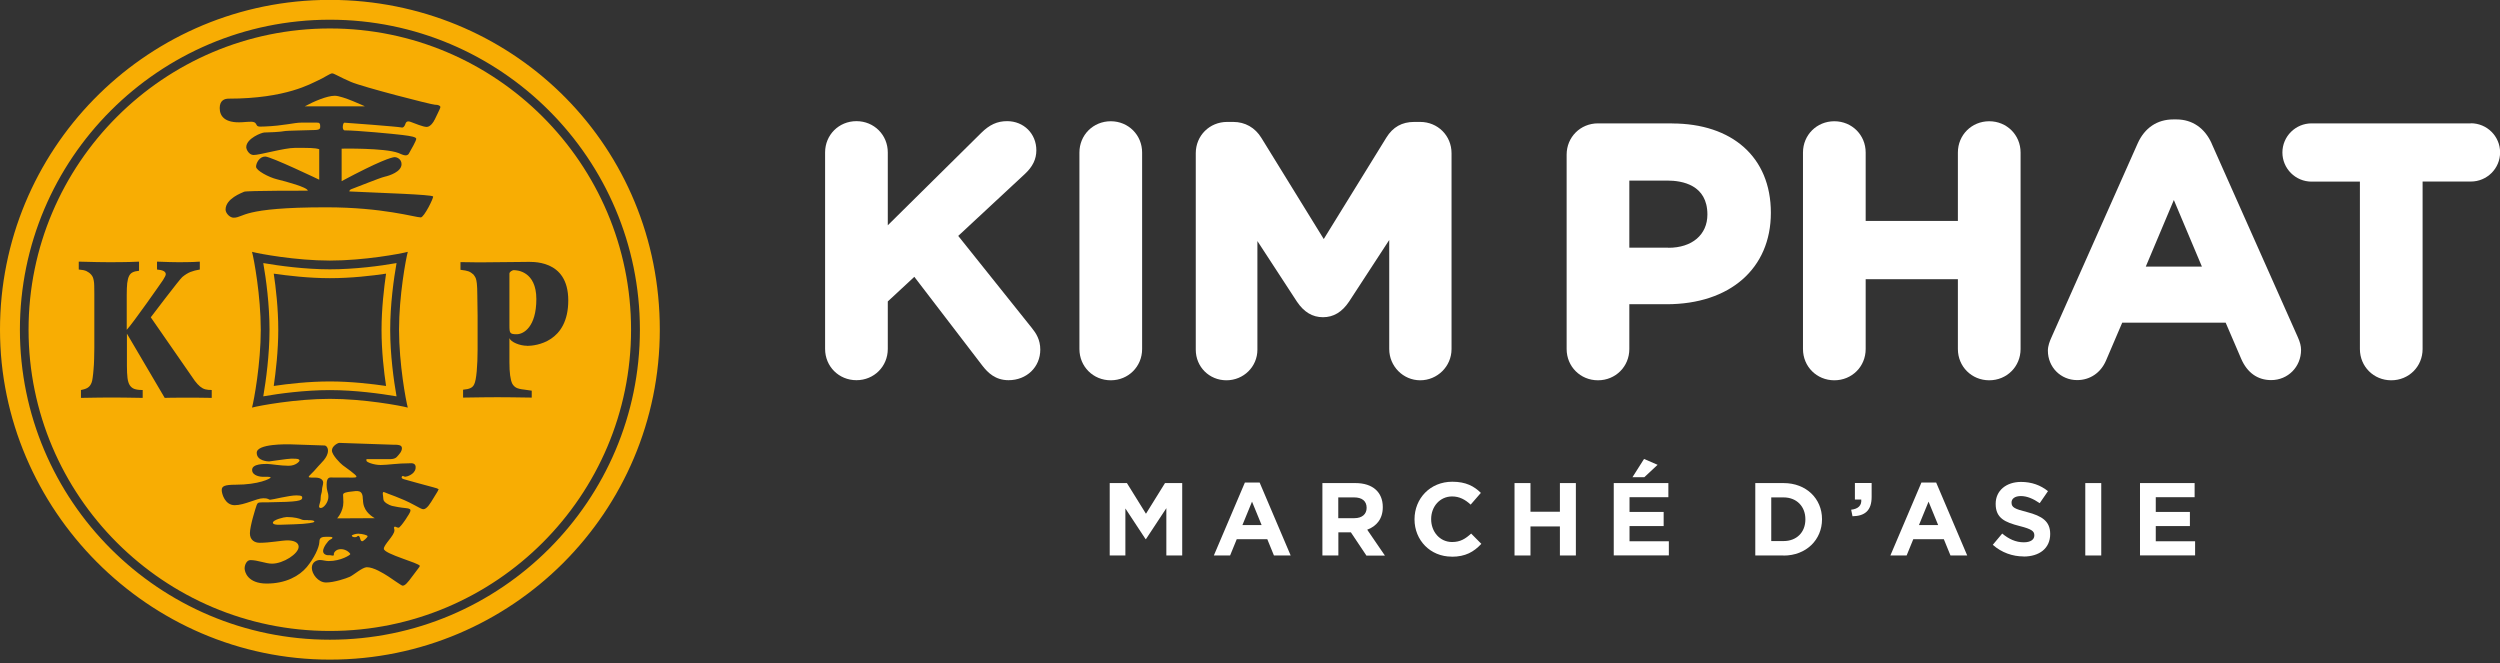 <svg width="260" height="69" viewBox="0 0 260 69" fill="none" xmlns="http://www.w3.org/2000/svg">
<rect x="0" y="0" width="260" height="69" fill="#333333" stroke="none"/>
<g clip-path="url(#clip0_4056_235)">
<path d="M121.3 57.77V52.85L119.18 56.07H119.14L117.04 52.88V57.77H115.41V50.24H117.2L119.18 53.43L121.16 50.24H122.95V57.77H121.3Z" fill="white"/>
<path d="M132.49 57.77L131.8 56.08H128.62L127.93 57.77H126.24L129.47 50.18H131L134.23 57.77H132.49ZM130.21 52.17L129.21 54.61H131.21L130.21 52.17Z" fill="white"/>
<path d="M142.1 57.77L140.49 55.36H139.19V57.77H137.53V50.24H140.97C142.75 50.24 143.81 51.18 143.81 52.73V52.75C143.81 53.97 143.15 54.73 142.19 55.09L144.03 57.78H142.09L142.1 57.77ZM142.13 52.81C142.13 52.1 141.64 51.73 140.83 51.73H139.18V53.89H140.86C141.67 53.89 142.13 53.46 142.13 52.82V52.8V52.81Z" fill="white"/>
<path d="M150.97 57.89C148.75 57.89 147.11 56.18 147.11 54.02V54C147.11 51.86 148.72 50.1 151.04 50.1C152.46 50.1 153.31 50.57 154.01 51.26L152.95 52.48C152.37 51.95 151.78 51.63 151.02 51.63C149.75 51.63 148.84 52.68 148.84 53.98V54C148.84 55.29 149.73 56.37 151.02 56.37C151.88 56.37 152.41 56.03 153 55.49L154.06 56.56C153.28 57.39 152.42 57.9 150.97 57.9V57.89Z" fill="white"/>
<path d="M162.23 57.77V54.75H159.17V57.77H157.51V50.24H159.17V53.22H162.23V50.24H163.89V57.77H162.23Z" fill="white"/>
<path d="M167.83 57.77V50.24H173.51V51.71H169.47V53.24H173.02V54.71H169.47V56.29H173.56V57.76H167.82L167.83 57.77ZM169.77 49.64L170.98 47.73L172.39 48.34L171.01 49.63H169.76L169.77 49.64Z" fill="white"/>
<path d="M185.49 57.77H182.55V50.24H185.49C187.86 50.24 189.49 51.87 189.49 53.99V54.01C189.49 56.13 187.85 57.78 185.49 57.78V57.77ZM187.76 54C187.76 52.67 186.85 51.73 185.49 51.73H184.21V56.27H185.49C186.85 56.27 187.76 55.36 187.76 54.02V54Z" fill="white"/>
<path d="M193.58 51.95H192.91V50.23H194.65V51.68C194.65 53.1 193.94 53.67 192.66 53.69L192.52 53.01C193.26 52.93 193.63 52.56 193.57 51.94L193.58 51.95Z" fill="white"/>
<path d="M202.85 57.77L202.16 56.08H198.98L198.29 57.77H196.6L199.83 50.18H201.36L204.59 57.77H202.85ZM200.57 52.17L199.57 54.61H201.57L200.57 52.17Z" fill="white"/>
<path d="M210.45 57.87C209.31 57.87 208.16 57.47 207.25 56.66L208.23 55.49C208.91 56.05 209.62 56.4 210.48 56.4C211.16 56.4 211.57 56.13 211.57 55.69V55.67C211.57 55.25 211.31 55.03 210.05 54.71C208.53 54.32 207.55 53.9 207.55 52.41V52.39C207.55 51.02 208.65 50.12 210.19 50.12C211.29 50.12 212.22 50.46 212.99 51.08L212.13 52.33C211.46 51.87 210.81 51.59 210.17 51.59C209.53 51.59 209.2 51.88 209.2 52.25V52.27C209.2 52.77 209.52 52.93 210.83 53.26C212.36 53.66 213.22 54.21 213.22 55.52V55.54C213.22 57.04 212.08 57.88 210.45 57.88V57.87Z" fill="white"/>
<path d="M216.87 57.77V50.24H218.53V57.77H216.87Z" fill="white"/>
<path d="M222.56 57.77V50.24H228.24V51.71H224.2V53.24H227.75V54.71H224.2V56.29H228.29V57.76H222.55L222.56 57.77Z" fill="white"/>
<path d="M99.65 24.54L106.61 18.07C107.4 17.33 107.78 16.55 107.78 15.63C107.78 13.9 106.47 12.6 104.74 12.6C103.71 12.6 102.91 12.97 102.05 13.82L92.33 23.43V15.85C92.33 14.03 90.9 12.6 89.07 12.6C87.24 12.6 85.81 14.03 85.81 15.85V36.29C85.81 38.11 87.24 39.54 89.07 39.54C90.9 39.54 92.33 38.11 92.33 36.29V31.35L95.09 28.79L102.16 38.02C102.74 38.77 103.52 39.54 104.89 39.54C106.77 39.54 108.19 38.18 108.19 36.36C108.19 35.33 107.75 34.65 107.32 34.12L99.66 24.54H99.65Z" fill="white"/>
<path d="M115.52 12.61C113.69 12.61 112.26 14.04 112.26 15.86V36.3C112.26 38.12 113.69 39.55 115.52 39.55C117.35 39.55 118.78 38.12 118.78 36.3V15.86C118.78 14.04 117.35 12.61 115.52 12.61Z" fill="white"/>
<path d="M147.71 12.68H147.08C145.81 12.68 144.86 13.21 144.18 14.31L137.67 24.86L131.19 14.35C130.53 13.27 129.49 12.68 128.25 12.68H127.62C125.79 12.68 124.36 14.11 124.36 15.93V36.37C124.36 38.15 125.76 39.55 127.55 39.55C129.34 39.55 130.77 38.13 130.77 36.37V25.07L134.88 31.37C135.61 32.46 136.5 32.99 137.59 32.99C138.68 32.99 139.57 32.46 140.3 31.37L144.48 24.96V36.3C144.48 38.09 145.93 39.55 147.7 39.55C149.47 39.55 150.96 38.12 150.96 36.3V15.93C150.96 14.11 149.53 12.68 147.7 12.68H147.71Z" fill="white"/>
<path d="M173.88 12.83H166.19C164.36 12.83 162.93 14.26 162.93 16.08V36.3C162.93 38.12 164.36 39.55 166.19 39.55C168.02 39.55 169.45 38.12 169.45 36.3V31.64H173.33C179.91 31.64 184.17 27.93 184.17 22.13C184.17 16.33 180.13 12.84 173.88 12.84V12.83ZM173.51 25.76H169.45V18.78H173.4C174.96 18.78 177.57 19.23 177.57 22.31C177.57 24.41 175.98 25.77 173.51 25.77V25.76Z" fill="white"/>
<path d="M206.88 12.61C205.05 12.61 203.62 14.04 203.62 15.86V22.98H194.03V15.86C194.03 14.04 192.6 12.61 190.77 12.61C188.94 12.61 187.51 14.04 187.51 15.86V36.3C187.51 38.12 188.94 39.55 190.77 39.55C192.6 39.55 194.03 38.12 194.03 36.3V29.04H203.62V36.3C203.62 38.12 205.05 39.55 206.88 39.55C208.71 39.55 210.14 38.12 210.14 36.3V15.86C210.14 14.04 208.71 12.61 206.88 12.61Z" fill="white"/>
<path d="M230.01 14.91C229.29 13.31 227.99 12.42 226.35 12.42H226.02C224.35 12.42 223.04 13.3 222.32 14.91L213.35 35.09C213.17 35.49 212.98 35.97 212.98 36.47C212.98 38.19 214.32 39.53 216.02 39.53C217.35 39.53 218.47 38.78 219.02 37.51L220.71 33.56H231.47L233.09 37.33C233.72 38.77 234.8 39.53 236.2 39.53C237.95 39.53 239.31 38.15 239.31 36.39C239.31 35.99 239.2 35.57 238.98 35.08L230 14.9L230.01 14.91ZM229.01 27.73H223.16L226.08 20.8L229 27.73H229.01Z" fill="white"/>
<path d="M256.96 12.83H240.41C238.73 12.83 237.37 14.19 237.37 15.86C237.37 17.53 238.73 18.89 240.41 18.89H245.43V36.3C245.43 38.12 246.86 39.55 248.69 39.55C250.52 39.55 251.95 38.12 251.95 36.3V18.88H256.97C258.65 18.88 260.01 17.52 260.01 15.85C260.01 14.18 258.65 12.82 256.97 12.82L256.96 12.83Z" fill="white"/>
<path d="M35.24 0H33.37C14.86 0.5 0 15.66 0 34.29C0 52.92 15.36 68.6 34.31 68.6C53.26 68.6 68.62 53.24 68.62 34.29C68.62 15.34 53.76 0.5 35.24 0ZM34.31 66.53C16.53 66.53 2.07 52.07 2.07 34.29C2.07 16.51 16.53 2.05 34.31 2.05C52.09 2.05 66.55 16.51 66.55 34.29C66.55 52.07 52.09 66.53 34.31 66.53Z" fill="#F8AD03"/>
<path d="M37.74 51.97C37.74 50.89 37.21 51.04 36.48 51.13C36.13 51.17 35.68 51.23 35.68 51.45C35.68 51.67 35.71 51.86 35.71 52.24C35.71 53.21 35.06 53.91 35.06 53.91L38.97 53.89C38.46 53.58 37.75 53.05 37.75 51.97H37.74Z" fill="#F8AD03"/>
<path d="M31.68 11.06H37.95C37.95 11.06 35.63 9.96 34.82 9.96C34.01 9.96 32.68 10.53 31.69 11.06H31.68Z" fill="#F8AD03"/>
<path d="M32.02 54.09C31.67 54.09 31.5 54.1 31.34 54.02C31.18 53.94 30.63 53.77 29.83 53.77C29.56 53.77 28.38 54.06 28.38 54.36C28.38 54.66 29.26 54.56 29.56 54.56C29.86 54.56 31.34 54.5 31.51 54.48C31.67 54.46 32.69 54.39 32.69 54.25C32.69 54.11 32.37 54.1 32.02 54.1V54.09Z" fill="#F8AD03"/>
<path d="M37.3 55.5C36.97 55.5 36.59 55.64 36.59 55.7C36.59 55.76 36.65 55.87 36.91 55.87C37.17 55.87 37.15 55.73 37.25 55.73C37.5 55.73 37.41 56.29 37.67 56.29C37.78 56.29 38.23 55.89 38.23 55.77C38.23 55.65 37.64 55.51 37.31 55.51L37.3 55.5Z" fill="#F8AD03"/>
<path d="M34.31 2.96C17.03 2.96 2.97 17.02 2.97 34.29C2.97 51.56 17.03 65.62 34.3 65.62C51.57 65.62 65.63 51.56 65.63 34.29C65.63 17.02 51.58 2.96 34.31 2.96ZM22.04 41.38C21.52 41.37 21.05 41.36 20.64 41.36H18.58C18.17 41.36 17.68 41.36 17.13 41.38L13.2 34.7V38.04C13.2 38.56 13.22 38.98 13.26 39.31C13.3 39.63 13.38 39.89 13.5 40.07C13.62 40.25 13.78 40.38 13.98 40.45C14.18 40.52 14.45 40.56 14.78 40.56H14.84V41.38C14.12 41.37 13.49 41.36 12.96 41.35C12.42 41.35 11.97 41.34 11.61 41.34C11.25 41.34 10.81 41.34 10.27 41.35C9.74 41.35 9.12 41.37 8.42 41.38V40.56C8.74 40.5 8.98 40.42 9.14 40.31C9.31 40.2 9.44 40.02 9.53 39.78C9.57 39.68 9.61 39.51 9.64 39.26C9.67 39.01 9.71 38.73 9.73 38.4C9.76 38.08 9.78 37.72 9.79 37.33C9.8 36.94 9.81 36.56 9.81 36.18V30.56C9.81 30.22 9.81 29.94 9.8 29.73C9.8 29.51 9.78 29.33 9.75 29.18C9.72 29.03 9.69 28.91 9.65 28.82C9.61 28.73 9.55 28.64 9.48 28.56C9.34 28.4 9.18 28.29 9 28.2C8.82 28.11 8.55 28.06 8.19 28.03V27.21C9.61 27.25 10.69 27.27 11.42 27.27C11.74 27.27 12.16 27.27 12.68 27.26C13.2 27.26 13.8 27.24 14.46 27.21V28.16C14.18 28.19 13.96 28.24 13.8 28.32C13.63 28.4 13.51 28.53 13.42 28.71C13.33 28.89 13.27 29.14 13.23 29.45C13.2 29.76 13.18 30.17 13.18 30.68V34.3C13.79 33.67 16.75 29.43 16.95 29.13C17.14 28.83 17.24 28.63 17.24 28.52C17.24 28.24 16.94 28.08 16.33 28.03V27.21C17.34 27.25 18.1 27.27 18.61 27.27C18.84 27.27 19.14 27.27 19.51 27.26C19.88 27.26 20.3 27.24 20.78 27.21V28.03C20.42 28.09 20.1 28.17 19.82 28.28C19.54 28.39 19.25 28.57 18.96 28.81C18.67 29.05 15.68 33 15.68 33C15.68 33 20.09 39.37 20.27 39.62C20.46 39.87 20.64 40.06 20.81 40.2C20.98 40.34 21.16 40.44 21.35 40.49C21.54 40.54 21.76 40.56 22.02 40.56V41.38H22.04ZM45.58 50.95C45.59 51.01 45.36 51.34 45.08 51.81C44.78 52.3 44.41 52.96 44.02 52.96C43.88 52.96 43.63 52.82 43.02 52.49C41.74 51.79 40.32 51.36 40 51.2C39.67 51.04 39.87 51.58 39.87 51.91C39.87 52.24 40.49 52.54 40.76 52.61C41.03 52.68 41.71 52.8 42.18 52.84C42.64 52.88 42.69 52.97 42.69 53.12C42.69 53.34 41.65 54.87 41.46 54.88C41.29 54.88 41.14 54.77 41.08 54.77C41.02 54.77 40.97 54.84 40.97 54.89C40.97 54.94 41.02 55 41.02 55.16C41.02 55.69 39.92 56.63 39.92 57.07C39.92 57.62 43.66 58.56 43.66 58.86C43.66 58.94 43.52 59.07 42.94 59.86C42.36 60.65 42.12 60.91 41.87 60.91C41.75 60.91 40.88 60.27 40.37 59.94C39.85 59.61 38.86 58.99 38.15 58.99C37.7 58.99 36.78 59.8 36.39 59.98C36.01 60.16 34.73 60.58 33.91 60.58C33.09 60.58 32.43 59.7 32.43 59.06C32.43 58.42 32.99 58.24 33.27 58.24C33.55 58.24 33.86 58.35 34.19 58.35C35.44 58.35 36.43 57.72 36.43 57.63C36.43 57.54 36.03 57.11 35.46 57.11C34.89 57.11 34.72 57.52 34.72 57.58C34.72 57.64 34.74 57.75 34.68 57.77C34.6 57.81 34.4 57.74 34.32 57.74H34.07C33.99 57.74 33.6 57.67 33.6 57.3C33.6 56.93 34.12 56.22 34.34 56.12C34.56 56.02 34.57 55.96 34.57 55.93C34.57 55.9 34.59 55.9 34.52 55.86C34.45 55.82 34.14 55.83 33.85 55.83C33.21 55.83 33.23 56.14 33.21 56.41C33.18 56.96 32.67 58.05 31.91 58.97C31.14 59.89 29.74 60.69 27.74 60.69C25.74 60.69 25.44 59.46 25.44 59.11C25.44 58.76 25.65 58.25 26.04 58.25C26.82 58.25 27.63 58.62 28.29 58.62C29.46 58.62 31.06 57.59 31.06 56.86C31.06 56.4 30.52 56.2 29.91 56.2C29.3 56.2 28.09 56.45 27.01 56.45C26.5 56.45 25.99 56.18 25.99 55.46C25.99 54.74 26.56 52.89 26.69 52.54C26.83 52.19 26.88 52.25 27.92 52.24C30.97 52.2 31.43 52.09 31.43 51.76C31.43 51.65 31.43 51.52 30.83 51.52C30.05 51.52 28.35 51.97 28.11 51.97C27.87 51.97 28.02 51.82 27.36 51.82C26.7 51.82 25.42 52.54 24.41 52.54C23.4 52.54 23.06 51.36 23.06 50.97C23.06 50.58 23.31 50.41 24.51 50.41C26.91 50.41 28.15 49.77 28.15 49.66C28.15 49.55 27.5 49.59 27.34 49.59C27.18 49.59 26.22 49.52 26.22 48.87C26.22 48.22 27.49 48.25 27.8 48.25C28.11 48.25 29.22 48.44 30.01 48.44C30.8 48.44 31.15 47.97 31.15 47.9C31.15 47.83 31.08 47.78 31 47.74C30.92 47.71 30.66 47.7 30.3 47.7C29.89 47.7 28.11 47.99 27.98 47.99C27.88 47.99 26.7 47.95 26.7 47.09C26.7 46.13 29.85 46.21 30.16 46.21C30.47 46.21 33.56 46.33 33.74 46.33C33.92 46.33 34.11 46.54 34.11 46.87C34.11 47.6 33.31 48.22 33.08 48.51C32.85 48.8 32.46 49.2 32.21 49.44C31.96 49.69 32.17 49.67 32.79 49.67C33.41 49.67 33.61 49.96 33.61 50.19C33.61 50.42 33.49 50.7 33.49 50.91C33.49 51.27 33.35 51.41 33.35 51.76C33.35 52.11 33.3 52.12 33.26 52.33C33.21 52.54 33.07 52.83 33.37 52.83C33.67 52.83 34.15 52.24 34.15 51.68C34.15 51.12 33.97 51.19 33.97 50.37C33.97 49.55 34.36 49.66 34.58 49.66C36.9 49.66 37.07 49.72 37.07 49.55C37.07 49.39 35.89 48.57 35.64 48.38C35.39 48.19 34.52 47.32 34.52 46.85C34.52 46.38 35.15 46.06 35.28 46.06C35.41 46.06 40.35 46.24 40.85 46.25C41.36 46.25 41.8 46.25 41.8 46.61C41.8 46.97 41.5 47.26 41.27 47.52C41.04 47.78 40.52 47.75 40.52 47.75H38.11V47.92C38.11 48.06 38.87 48.36 39.59 48.36C40.31 48.36 41.32 48.18 42.64 48.18C42.72 48.18 43.32 48.09 43.22 48.72C43.12 49.35 42.3 49.58 42.15 49.58C42.05 49.58 41.96 49.5 41.9 49.5C41.84 49.5 41.77 49.57 41.77 49.66C41.77 49.75 41.9 49.81 42.01 49.84C42.12 49.87 44.42 50.52 45.07 50.68C45.72 50.84 45.59 50.9 45.61 50.96L45.58 50.95ZM26.21 26.19C26.94 26.39 30.77 27.1 34.31 27.1C37.85 27.1 41.68 26.39 42.41 26.19C42.21 26.92 41.5 30.75 41.5 34.29C41.5 37.83 42.21 41.66 42.41 42.39C41.68 42.19 37.85 41.48 34.31 41.48C30.77 41.48 26.94 42.19 26.21 42.39C26.41 41.66 27.12 37.83 27.12 34.29C27.12 30.75 26.41 26.92 26.21 26.19ZM45.18 12.48C45.13 12.63 44.77 13.2 44.38 13.2C43.99 13.2 43.14 12.83 42.69 12.67C42.24 12.51 42.19 12.82 42.13 12.97C42.07 13.12 41.94 13.33 41.71 13.25C41.48 13.18 35.98 12.76 35.83 12.76C35.68 12.76 35.65 13.11 35.65 13.22C35.65 13.33 35.68 13.56 35.86 13.56C37.09 13.56 41 13.93 41.87 14.04C42.75 14.15 43.29 14.25 43.29 14.44C43.29 14.63 42.77 15.54 42.53 15.96C42.3 16.38 41.74 16.02 41.43 15.91C40.01 15.37 35.53 15.46 35.53 15.46V18.84C39.42 16.76 40.74 16.34 41.07 16.34C41.24 16.34 41.76 16.52 41.76 17.07C41.76 17.87 40.49 18.27 40 18.38C39.5 18.49 36.91 19.55 36.6 19.65C36.29 19.75 36.34 19.91 36.34 19.91C39.76 20.07 44.85 20.23 45.04 20.43C45.13 20.53 44.11 22.61 43.76 22.61C43.18 22.61 39.82 21.56 33.92 21.56C25.01 21.56 25.42 22.64 24.29 22.64C23.91 22.64 23.46 22.18 23.46 21.8C23.46 20.65 25.15 20.06 25.39 19.94C25.63 19.82 32.01 19.83 32.01 19.83C32 19.48 29.72 18.87 28.82 18.65C27.95 18.44 26.63 17.73 26.63 17.34C26.63 16.95 26.99 16.28 27.58 16.28C28.17 16.28 33.2 18.69 33.2 18.69V15.52C32.74 15.37 32.18 15.38 30.66 15.38C29.56 15.38 26.98 16.13 26.38 16.12C25.88 16.12 25.61 15.53 25.61 15.31C25.61 14.39 27.25 13.77 27.5 13.78C27.75 13.79 29.33 13.71 29.55 13.64C29.77 13.58 32.24 13.55 32.79 13.52C33.34 13.5 33.3 13.31 33.3 13.09C33.3 12.87 33.22 12.81 33.15 12.77C33.09 12.74 32.25 12.75 31.39 12.75C30.53 12.75 29.58 13.08 27.44 13.16C26.73 13.19 26.78 13.15 26.61 12.86C26.44 12.58 26 12.66 25.2 12.71C23.33 12.83 22.85 12.04 22.85 11.24C22.85 10.44 23.35 10.26 23.78 10.26C29.79 10.26 32.39 8.66 33.02 8.39C33.65 8.12 34.33 7.63 34.54 7.63C34.75 7.63 35.25 7.98 36.5 8.52C37.7 9.04 44.88 10.89 45.23 10.89C45.58 10.89 45.8 10.99 45.8 11.14C45.8 11.29 45.25 12.31 45.2 12.46L45.18 12.48ZM54.81 35.96C54.06 35.96 53.14 35.58 52.98 35.17V37.69C52.98 38.76 53.08 39.49 53.27 39.89C53.38 40.09 53.52 40.23 53.69 40.32C53.86 40.41 54.14 40.48 54.53 40.52L55.3 40.63V41.35C54.51 41.34 53.82 41.33 53.22 41.32C52.62 41.32 52.12 41.31 51.72 41.31C51.32 41.31 50.82 41.31 50.23 41.32C49.64 41.32 48.95 41.34 48.16 41.35V40.53C48.49 40.5 48.75 40.45 48.93 40.36C49.11 40.28 49.24 40.14 49.32 39.96C49.43 39.74 49.52 39.28 49.58 38.6C49.64 37.92 49.67 37.17 49.67 36.35V32.8C49.66 31.87 49.65 31.15 49.64 30.63C49.64 30.12 49.62 29.73 49.59 29.47C49.56 29.21 49.52 29.02 49.47 28.91C49.42 28.8 49.34 28.68 49.24 28.55C49.07 28.4 48.91 28.29 48.73 28.22C48.56 28.16 48.28 28.1 47.89 28.06V27.26C48.21 27.26 48.49 27.26 48.74 27.27C48.99 27.27 49.21 27.28 49.4 27.28H50.48L54.62 27.24C55.22 27.24 59.1 26.89 59.1 31.24C59.1 35.59 55.72 35.97 54.82 35.97L54.81 35.96Z" fill="#F8AD03"/>
<path d="M53.49 28.09C53.24 28.09 52.98 28.29 52.98 28.45V33.86C52.98 34.65 53.03 34.76 53.74 34.76C54.45 34.76 55.78 34.01 55.78 31.1C55.78 28.19 53.74 28.1 53.48 28.1L53.49 28.09Z" fill="#F8AD03"/>
<path d="M34.31 40.57C36.91 40.57 39.61 40.94 41.24 41.22C40.95 39.59 40.58 36.89 40.58 34.29C40.58 31.69 40.95 28.99 41.24 27.36C39.61 27.65 36.91 28.01 34.31 28.01C31.71 28.01 29.01 27.64 27.38 27.36C27.67 28.99 28.03 31.69 28.03 34.29C28.03 36.89 27.66 39.59 27.38 41.22C29.01 40.93 31.71 40.57 34.31 40.57ZM28.47 28.46C29.93 28.67 32.11 28.93 34.31 28.93C36.51 28.93 38.69 28.68 40.15 28.46C39.94 29.91 39.68 32.1 39.68 34.3C39.68 36.5 39.93 38.68 40.15 40.14C38.7 39.93 36.51 39.67 34.31 39.67C32.11 39.67 29.93 39.92 28.47 40.14C28.68 38.68 28.94 36.5 28.94 34.3C28.94 32.1 28.69 29.92 28.47 28.46Z" fill="#F8AD03"/>
</g>
<defs>
<clipPath id="clip0_4056_235">
<rect width="260" height="69" fill="white"/>
</clipPath>
</defs>
</svg>
